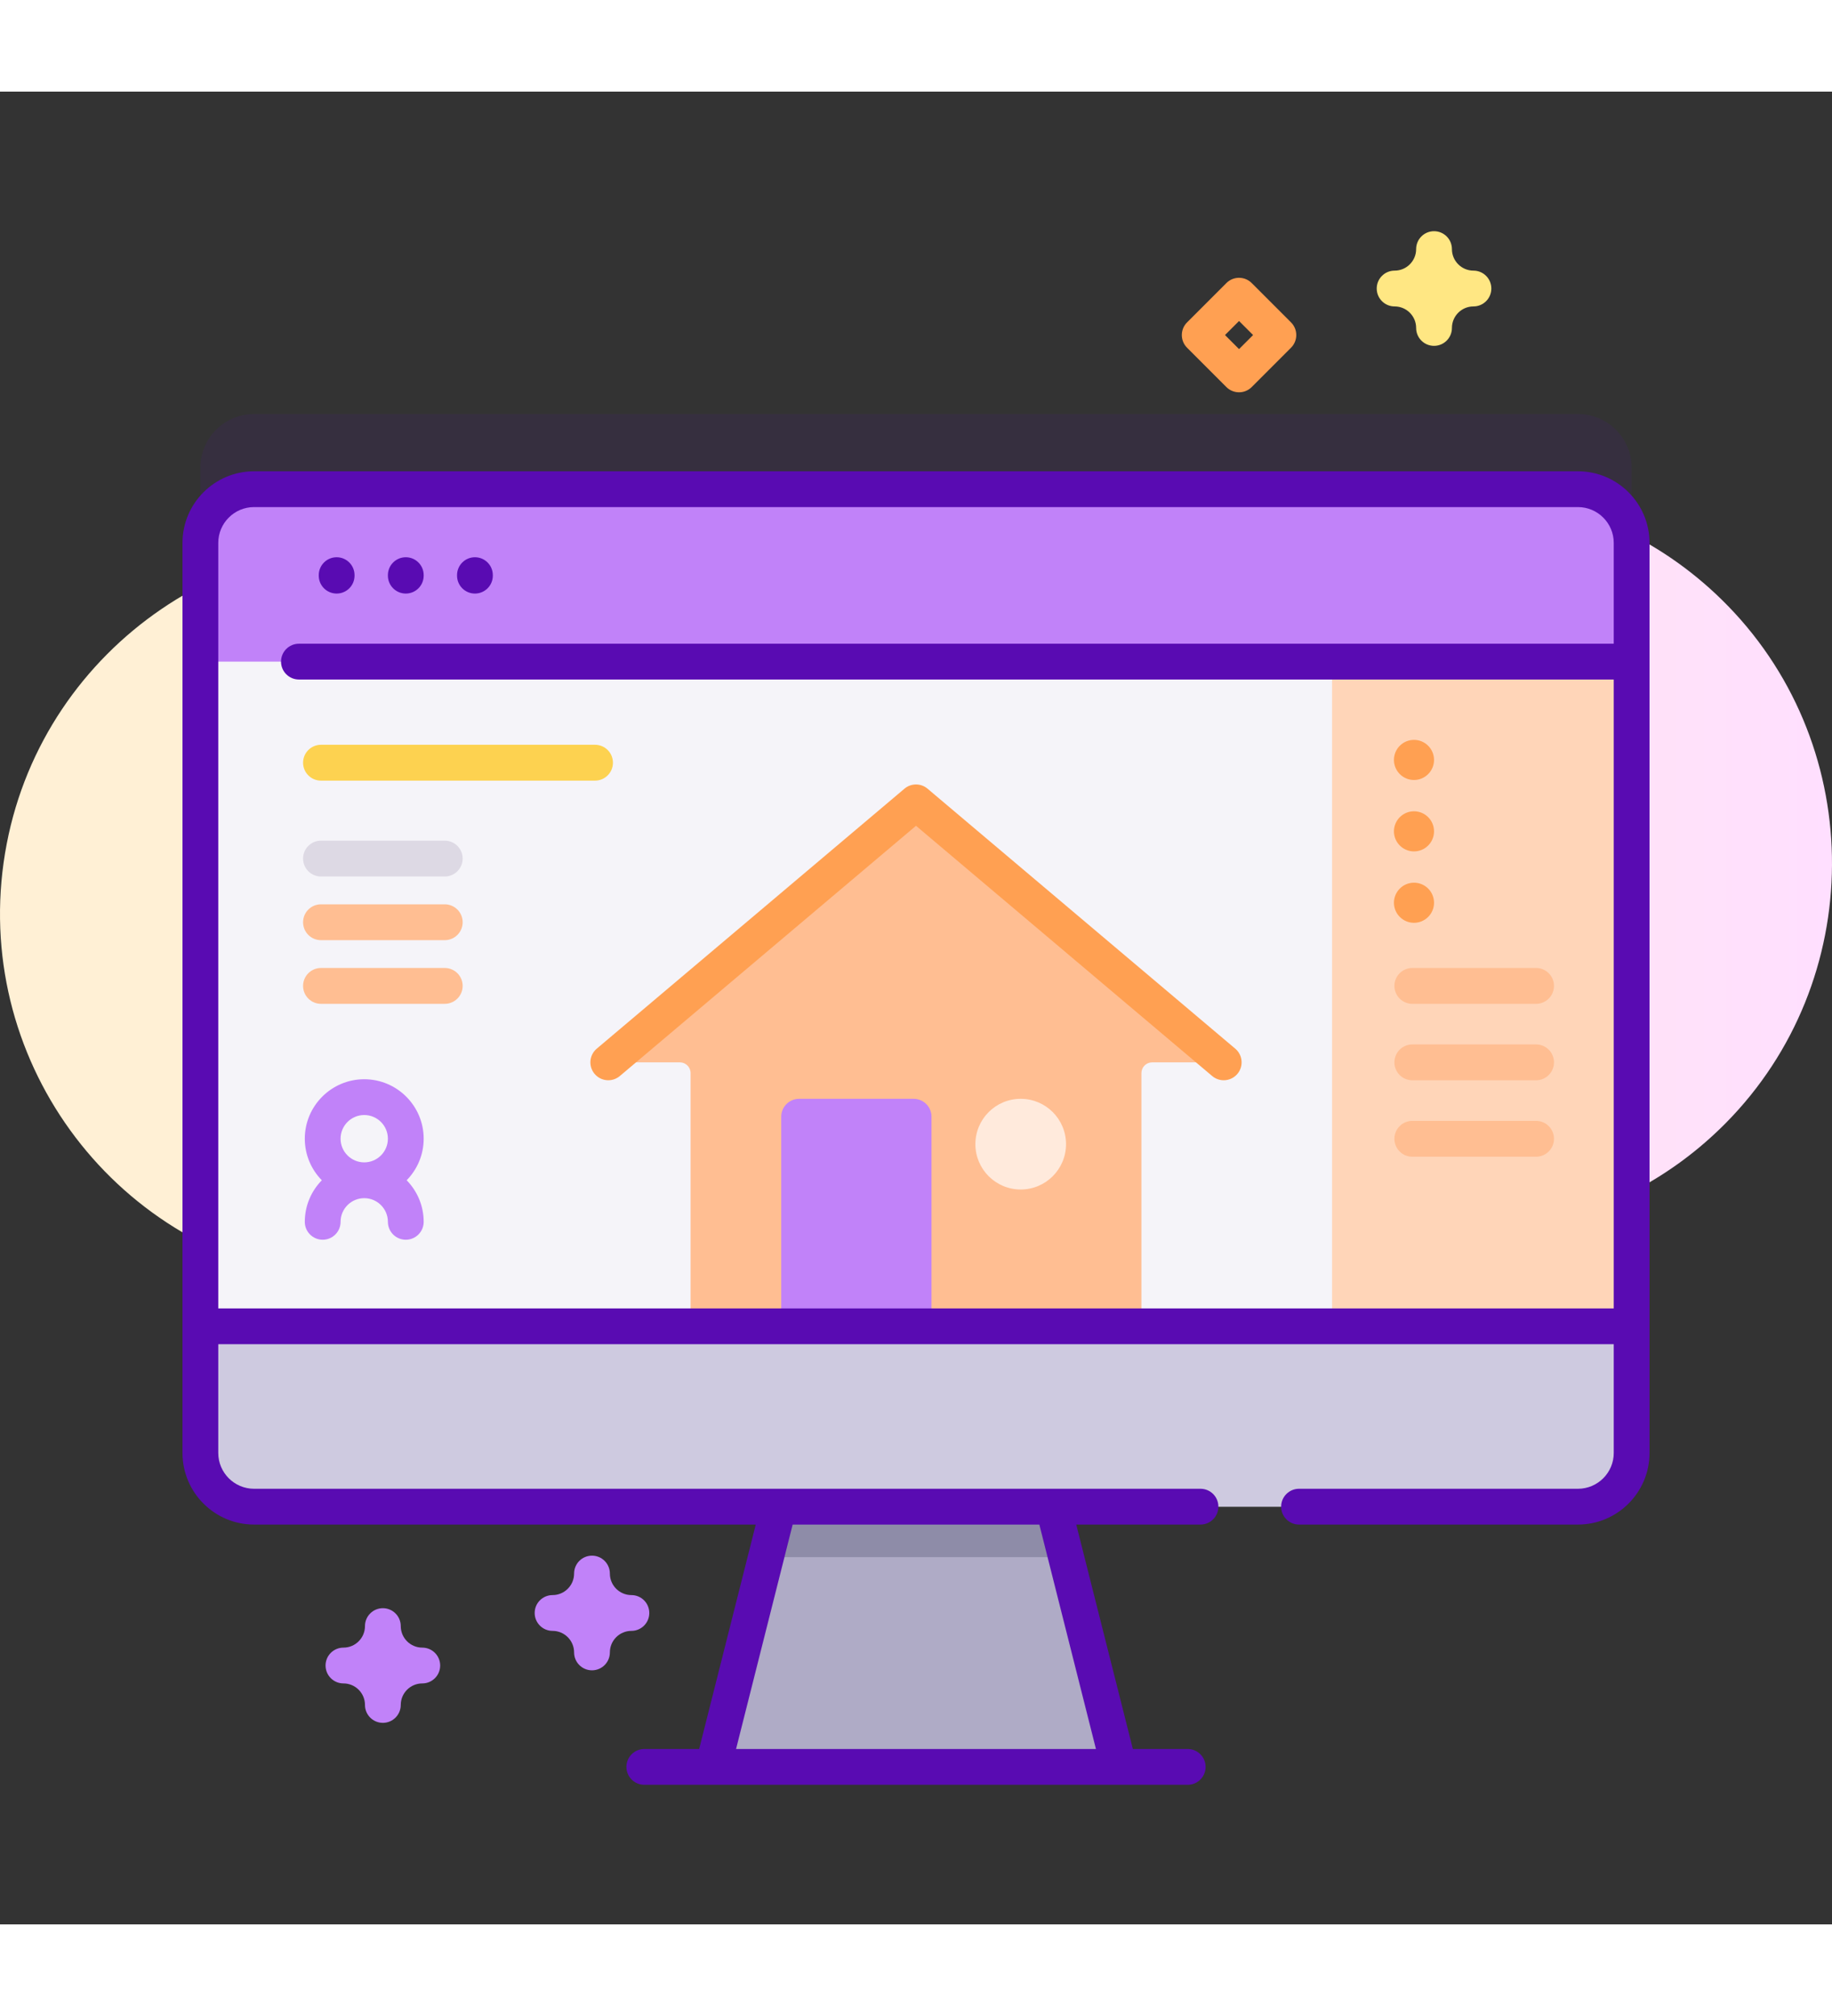 <svg id="Capa_1" enable-background="new 0 0 512 512" height="77" viewBox="0 0 512 512" width="70" xmlns="http://www.w3.org/2000/svg" xmlns:xlink="http://www.w3.org/1999/xlink"><rect x="0" y="0" width="512" height="512" fill="#333333" stroke="none"/><linearGradient id="SVGID_1_" gradientUnits="userSpaceOnUse" x1="175.918" x2="833.668" y1="256.002" y2="256.002"><stop offset=".001" stop-color="#fff0d5"/><stop offset=".511" stop-color="#ffdfff"/><stop offset="1" stop-color="#d9ceff"/></linearGradient><path d="m482.969 143.723c-34.945-35.948-89.48-40.907-129.831-14.878-11.48 7.405-25.381 9.888-38.717 6.927-31.565-7.009-64.584-2.222-92.707 13.042-18.907 10.261-41.936 8.477-59.579-3.83-11.712-8.169-25.312-14.023-40.257-16.777-55.438-10.217-109.337 26.553-119.994 81.908-10.899 56.608 26.628 111.012 83.196 121.088 13.821 2.462 27.488 2.047 40.388-.816 20.936-4.646 42.81 3.122 56.321 19.776 8.528 10.512 18.812 19.894 30.757 27.689 61.731 40.28 144.427 22.89 184.707-38.84.043-.065.085-.131.128-.196 7.377-11.349 18.851-19.44 32.12-22.119 19.353-3.907 37.801-13.404 52.756-28.495 39.373-39.732 39.701-104.37.712-144.479z" fill="url(#SVGID_1_)"/><path d="m456.002 105.059v254.25c0 8.28-6.72 15-15 15h-370c-8.28 0-15-6.72-15-15v-254.25c0-8.28 6.72-15 15-15h370c8.28 0 15 6.72 15 15z" fill="#590bb2" opacity=".1"/><path d="m312.712 468.015h-113.421l22.682-89.904h68.057z" fill="#afabc6"/><path d="m297.93 409.413h-83.857l7.9-31.302h68.057z" fill="#8e8ca8"/><path d="m455.998 126.058v254.25c0 8.28-6.72 15-15 15h-370c-8.28 0-15-6.72-15-15v-254.25c0-8.28 6.72-15 15-15h370c8.28 0 15 6.72 15 15z" fill="#f5f4f9"/><path d="m440.998 111.058h-68.72v284.25h68.72c8.28 0 15-6.72 15-15v-254.25c0-8.28-6.72-15-15-15z" fill="#ffd5b8"/><path d="m256.002 198.552-86 72.633h20c1.657 0 3 1.343 3 3v79.852h126v-79.852c0-1.657 1.343-3 3-3h20z" fill="#ffbe92"/><path d="m342 276.185c-1.14 0-2.285-.388-3.224-1.18l-82.774-69.908-82.774 69.908c-2.109 1.781-5.265 1.517-7.046-.594-1.782-2.11-1.516-5.265.594-7.047l86-72.633c1.863-1.572 4.589-1.572 6.452 0l86 72.633c2.11 1.782 2.375 4.937.594 7.047-.989 1.172-2.401 1.774-3.822 1.774z" fill="#ffa052"/><path d="m260.335 354.037h-42v-67.665c0-2.761 2.239-5 5-5h32c2.761 0 5 2.239 5 5z" fill="#c182f9"/><circle cx="285.263" cy="294.038" fill="#ffeadc" r="12.667"/><path d="m456.002 159.233v-33.171c0-8.284-6.716-15-15-15h-370c-8.284 0-15 6.716-15 15v33.171z" fill="#c182f9"/><path d="m56.002 344.919v35.39c0 8.284 6.716 15 15 15h370c8.284 0 15-6.716 15-15v-35.39z" fill="#cecae0"/><g fill="#590bb2"><path d="m94.084 140.22c2.761 0 5-2.238 5-5v-.146c0-2.762-2.239-5-5-5s-5 2.238-5 5v.146c0 2.762 2.239 5 5 5z"/><path d="m113.409 140.22c2.761 0 5-2.238 5-5v-.146c0-2.762-2.239-5-5-5s-5 2.238-5 5v.146c0 2.762 2.238 5 5 5z"/><path d="m132.733 140.22c2.761 0 5-2.238 5-5v-.146c0-2.762-2.239-5-5-5s-5 2.238-5 5v.146c0 2.762 2.239 5 5 5z"/><path d="m441.002 106.062h-370c-11.028 0-20 8.972-20 20v254.247c0 11.028 8.972 20 20 20h140.214l-15.819 62.701h-15.329c-2.761 0-5 2.238-5 5s2.239 5 5 5h151.868c2.761 0 5-2.238 5-5s-2.239-5-5-5h-15.33l-15.819-62.701h34.721c2.761 0 5-2.238 5-5s-2.239-5-5-5h-264.506c-5.514 0-10-4.486-10-10v-30.39h390v30.39c0 5.514-4.486 10-10 10h-77.954c-2.761 0-5 2.238-5 5s2.239 5 5 5h77.954c11.028 0 20-8.972 20-20v-254.247c0-11.028-8.972-20-20-20zm-134.71 356.948h-100.582l15.819-62.701h68.945zm-245.29-123.091v-213.857c0-5.514 4.486-10 10-10h370c5.514 0 10 4.486 10 10v28.171h-367.46c-2.761 0-5 2.238-5 5s2.239 5 5 5h367.459v175.687h-389.999z"/></g><path d="m124.295 219.265h-34.586c-2.766 0-5.007-2.242-5.007-5.007s2.241-5.007 5.007-5.007h34.586c2.766 0 5.007 2.242 5.007 5.007s-2.242 5.007-5.007 5.007z" fill="#ddd9e4"/><path d="m429.295 254.835h-34.586c-2.766 0-5.007-2.242-5.007-5.007s2.241-5.007 5.007-5.007h34.586c2.766 0 5.007 2.242 5.007 5.007s-2.242 5.007-5.007 5.007z" fill="#ffbe92"/><path d="m429.295 276.192h-34.586c-2.766 0-5.007-2.242-5.007-5.007s2.241-5.007 5.007-5.007h34.586c2.766 0 5.007 2.242 5.007 5.007s-2.242 5.007-5.007 5.007z" fill="#ffbe92"/><path d="m429.295 297.549h-34.586c-2.766 0-5.007-2.242-5.007-5.007s2.241-5.007 5.007-5.007h34.586c2.766 0 5.007 2.242 5.007 5.007s-2.242 5.007-5.007 5.007z" fill="#ffbe92"/><path d="m166.295 192.481h-76.586c-2.766 0-5.007-2.242-5.007-5.007s2.241-5.007 5.007-5.007h76.586c2.766 0 5.007 2.242 5.007 5.007s-2.242 5.007-5.007 5.007z" fill="#fdd250"/><path d="m124.295 237.05h-34.586c-2.766 0-5.007-2.242-5.007-5.007s2.241-5.007 5.007-5.007h34.586c2.766 0 5.007 2.242 5.007 5.007s-2.242 5.007-5.007 5.007z" fill="#ffbe92"/><path d="m124.295 254.835h-34.586c-2.766 0-5.007-2.242-5.007-5.007s2.241-5.007 5.007-5.007h34.586c2.766 0 5.007 2.242 5.007 5.007s-2.242 5.007-5.007 5.007z" fill="#ffbe92"/><circle cx="395.175" cy="186.698" fill="#ffa052" r="5.603"/><circle cx="395.175" cy="206.648" fill="#ffa052" r="5.603"/><circle cx="395.175" cy="226.597" fill="#ffa052" r="5.603"/><path d="m118.409 292.514c0-9.16-7.453-16.613-16.613-16.613s-16.613 7.453-16.613 16.613c0 4.518 1.818 8.615 4.755 11.613-2.936 2.998-4.755 7.095-4.755 11.613 0 2.762 2.239 5 5 5s5-2.238 5-5c0-3.646 2.967-6.613 6.613-6.613s6.613 2.967 6.613 6.613c0 2.762 2.239 5 5 5s5-2.238 5-5c0-4.518-1.818-8.615-4.755-11.613 2.937-2.998 4.755-7.095 4.755-11.613zm-16.614-6.613c3.646 0 6.613 2.967 6.613 6.613s-2.967 6.613-6.613 6.613-6.613-2.967-6.613-6.613 2.967-6.613 6.613-6.613z" fill="#c182f9"/><path d="m400.778 71.021c-2.761 0-5-2.238-5-5 0-3.317-2.699-6.016-6.016-6.016-2.761 0-5-2.238-5-5s2.239-5 5-5c3.317 0 6.016-2.698 6.016-6.016 0-2.762 2.239-5 5-5s5 2.238 5 5c0 3.317 2.699 6.016 6.016 6.016 2.761 0 5 2.238 5 5s-2.239 5-5 5c-3.317 0-6.016 2.698-6.016 6.016 0 2.762-2.238 5-5 5z" fill="#ffe783"/><path d="m165.445 441.027c-2.761 0-5-2.238-5-5 0-3.317-2.699-6.016-6.016-6.016-2.761 0-5-2.238-5-5s2.239-5 5-5c3.317 0 6.016-2.698 6.016-6.016 0-2.762 2.239-5 5-5s5 2.238 5 5c0 3.317 2.699 6.016 6.016 6.016 2.761 0 5 2.238 5 5s-2.239 5-5 5c-3.317 0-6.016 2.698-6.016 6.016 0 2.762-2.239 5-5 5z" fill="#c182f9"/><path d="m107.002 455.705c-2.761 0-5-2.238-5-5 0-3.317-2.699-6.016-6.016-6.016-2.761 0-5-2.238-5-5s2.239-5 5-5c3.317 0 6.016-2.698 6.016-6.016 0-2.762 2.239-5 5-5s5 2.238 5 5c0 3.317 2.699 6.016 6.016 6.016 2.761 0 5 2.238 5 5s-2.239 5-5 5c-3.317 0-6.016 2.698-6.016 6.016 0 2.761-2.239 5-5 5z" fill="#c182f9"/><path d="m346.284 83.995c-1.28 0-2.559-.488-3.536-1.465l-10.994-10.994c-1.953-1.952-1.953-5.118 0-7.07l10.994-10.994c1.953-1.953 5.118-1.953 7.071 0l10.994 10.994c1.953 1.952 1.953 5.118 0 7.07l-10.993 10.994c-.977.976-2.256 1.465-3.536 1.465zm-3.923-15.995 3.923 3.923 3.923-3.923-3.923-3.923z" fill="#ffa052"/></svg>